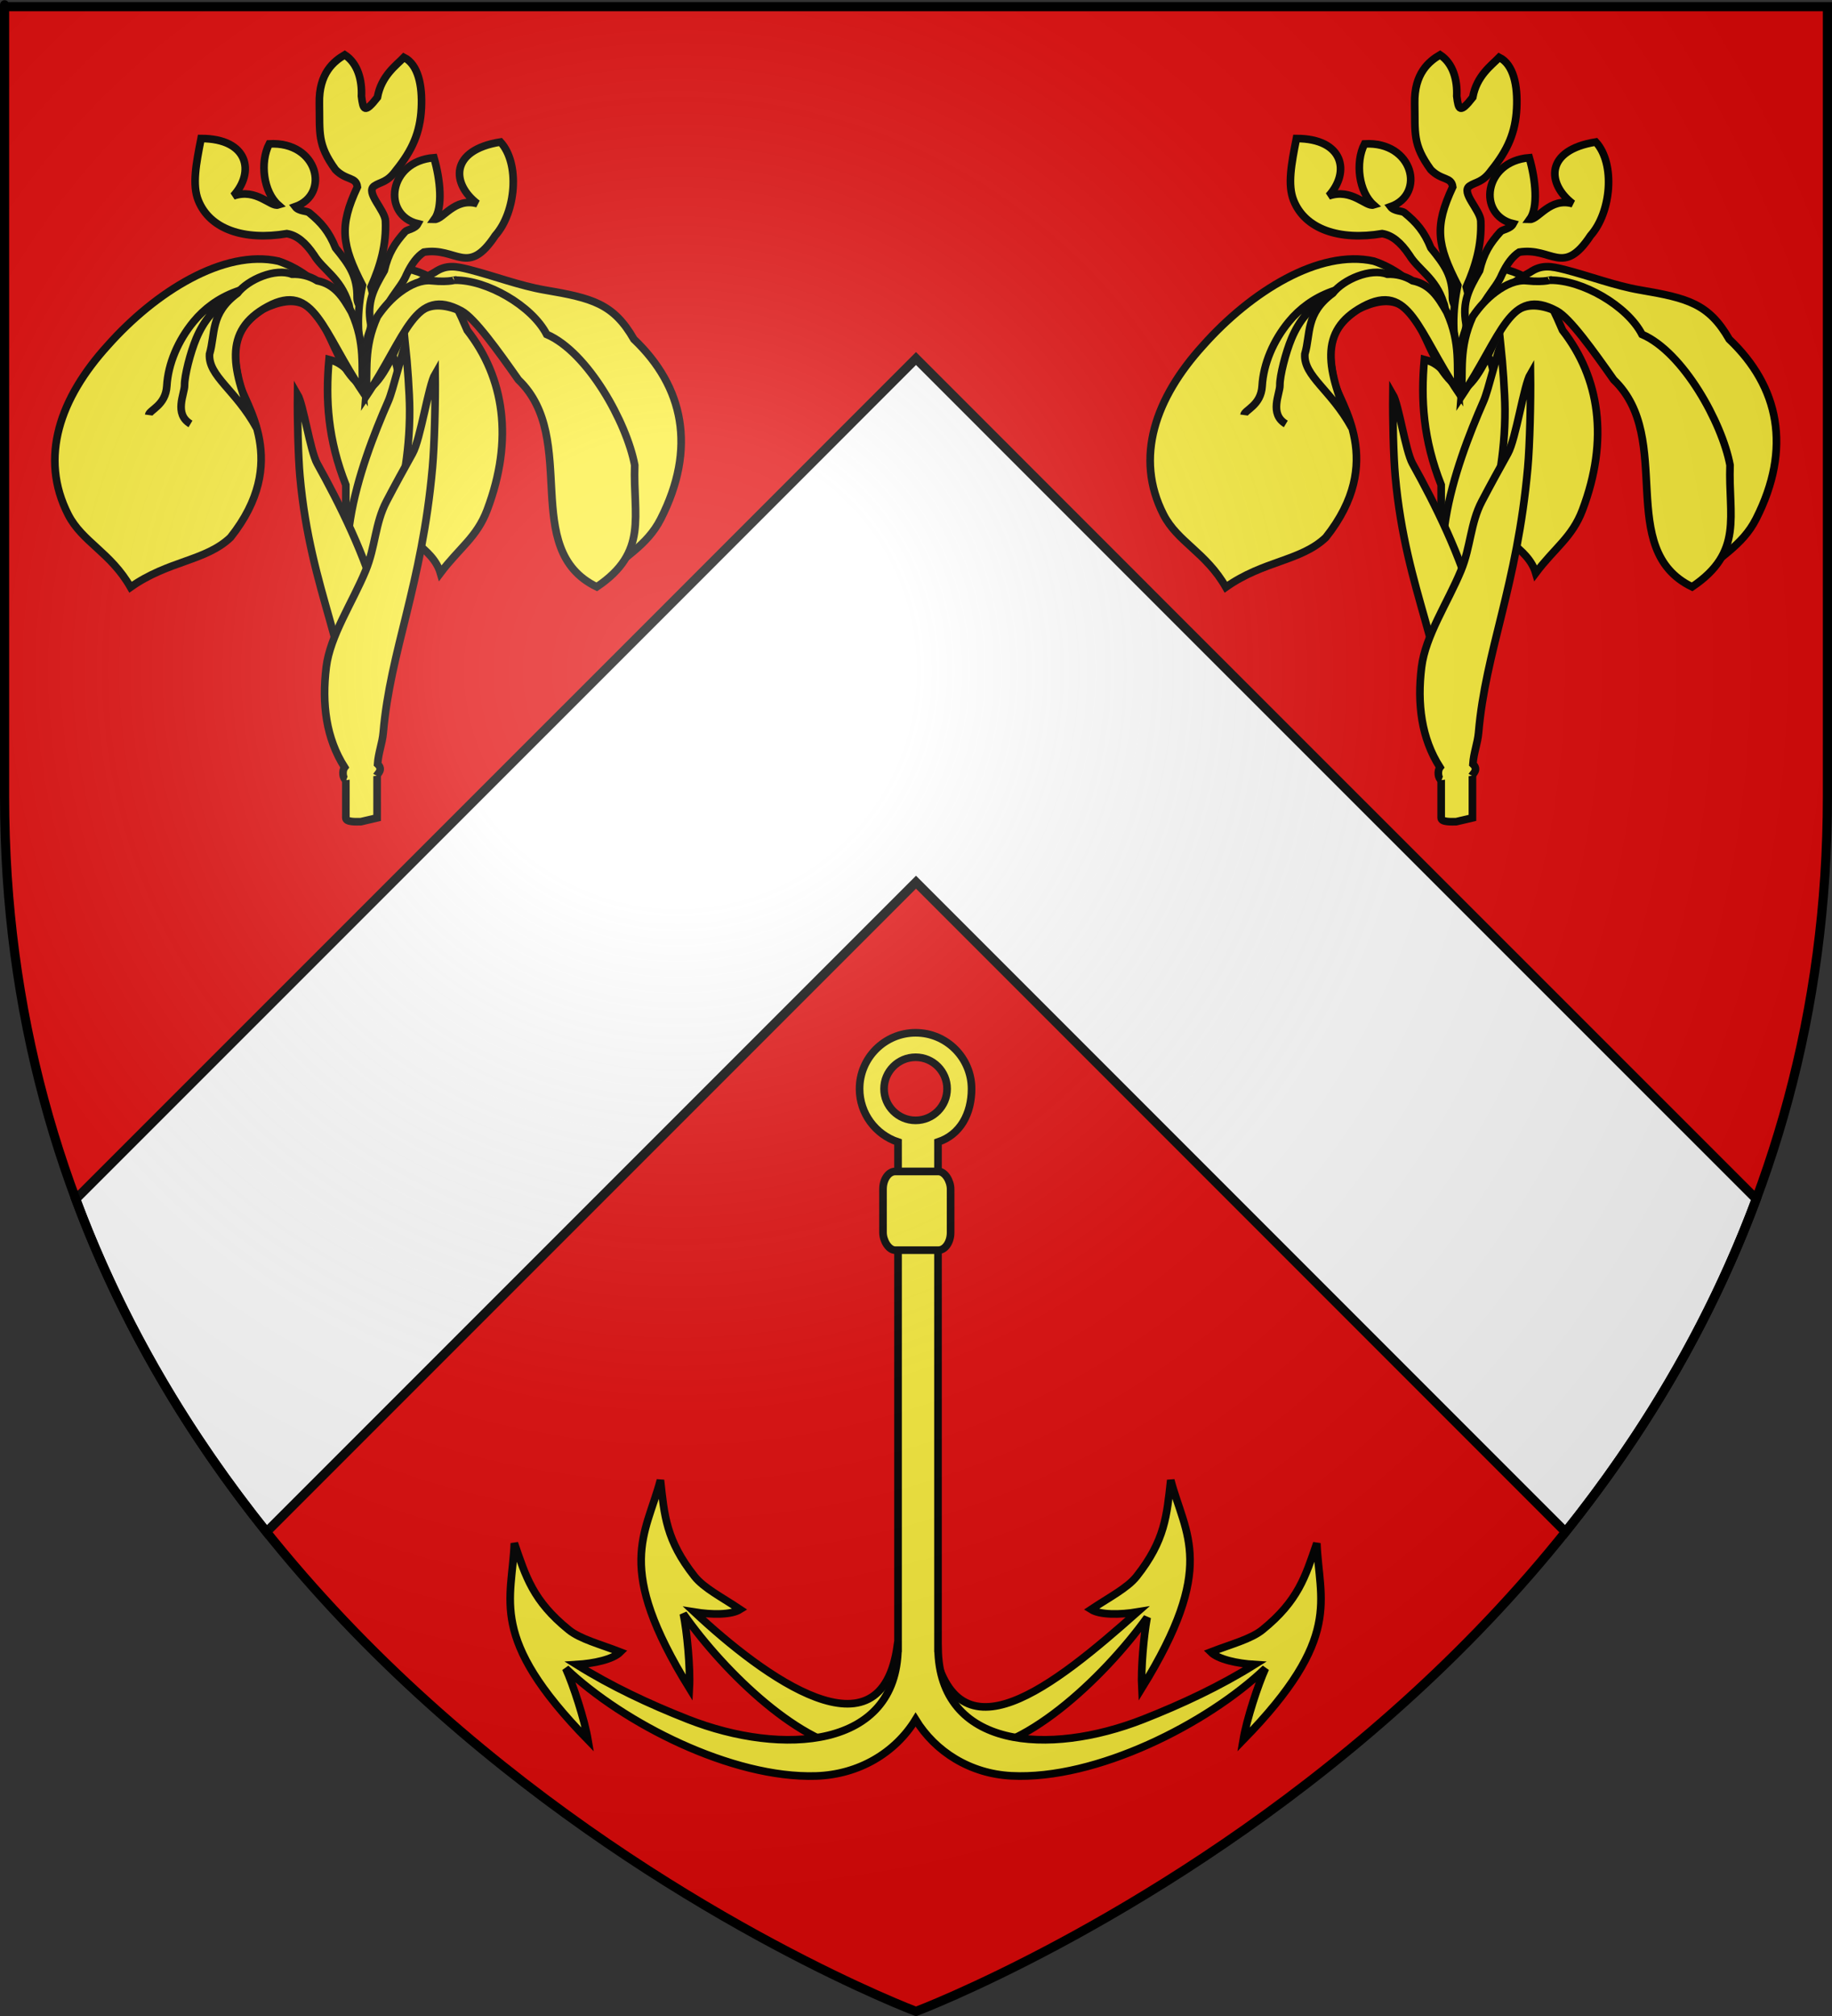 <?xml version="1.0" encoding="UTF-8" standalone="no"?>
<svg
   xmlns:dc="http://purl.org/dc/elements/1.1/"
   xmlns:cc="http://web.resource.org/cc/"
   xmlns:rdf="http://www.w3.org/1999/02/22-rdf-syntax-ns#"
   xmlns:svg="http://www.w3.org/2000/svg"
   xmlns="http://www.w3.org/2000/svg"
   xmlns:xlink="http://www.w3.org/1999/xlink"
   xmlns:sodipodi="http://sodipodi.sourceforge.net/DTD/sodipodi-0.dtd"
   xmlns:inkscape="http://www.inkscape.org/namespaces/inkscape"
   height="660"
   width="600"
   version="1.0"
   id="svg2"
   sodipodi:version="0.32"
   inkscape:version="0.45.1"
   sodipodi:docname="Blason ville fr Sannes (Vaucluse).svg"
   sodipodi:docbase="C:\Users\Jany\Documents\aaaOuiqui\Blasons\Blasons Vaucluse"
   inkscape:export-filename="/Users/olivier/Desktop/Blason Rouge/Blason_Vide_3D.png"
   inkscape:export-xdpi="144"
   inkscape:export-ydpi="144"
   inkscape:output_extension="org.inkscape.output.svg.inkscape">
  <rect width="100%" height="100%" fill="#333333" stroke="none"/>
  <sodipodi:namedview
     inkscape:window-height="814"
     inkscape:window-width="1152"
     inkscape:pageshadow="2"
     inkscape:pageopacity="0.0"
     guidetolerance="10.0"
     gridtolerance="10.0"
     objecttolerance="10.0"
     borderopacity="1.0"
     bordercolor="#666666"
     pagecolor="#ffffff"
     id="base"
     showgrid="false"
     height="660px"
     inkscape:zoom="0.63"
     inkscape:cx="542.07161"
     inkscape:cy="224.70889"
     inkscape:window-x="0"
     inkscape:window-y="14"
     inkscape:current-layer="layer3" />
  <desc
     id="desc4">Flag of Canton of Valais (Wallis)</desc>
  <defs
     id="defs6">
    <linearGradient
       id="linearGradient2893">
      <stop
         style="stop-color:white;stop-opacity:0.314;"
         offset="0"
         id="stop2895" />
      <stop
         id="stop2897"
         offset="0.19"
         style="stop-color:white;stop-opacity:0.251;" />
      <stop
         style="stop-color:#6b6b6b;stop-opacity:0.125;"
         offset="0.6"
         id="stop2901" />
      <stop
         style="stop-color:black;stop-opacity:0.125;"
         offset="1"
         id="stop2899" />
    </linearGradient>
    <radialGradient
       inkscape:collect="always"
       xlink:href="#linearGradient2893"
       id="radialGradient3163"
       gradientUnits="userSpaceOnUse"
       gradientTransform="matrix(1.353,0,0,1.349,-83.555,-85.747)"
       cx="221.445"
       cy="226.331"
       fx="221.445"
       fy="226.331"
       r="300" />
    <g
       id="s">
      <g
         id="c">
        <path
           transform="matrix(0.951,0.309,-0.309,0.951,0,-1)"
           d="M 0,0 L 0,1 L 0.5,1 L 0,0 z "
           id="t" />
        <use
           height="540"
           width="810"
           y="0"
           x="0"
           id="use2144"
           transform="scale(-1,1)"
           xlink:href="#t" />
      </g>
      <g
         id="a">
        <use
           height="540"
           width="810"
           y="0"
           x="0"
           id="use2147"
           transform="matrix(0.309,0.951,-0.951,0.309,0,0)"
           xlink:href="#c" />
        <use
           height="540"
           width="810"
           y="0"
           x="0"
           id="use2149"
           transform="matrix(-0.809,0.588,-0.588,-0.809,0,0)"
           xlink:href="#c" />
      </g>
      <use
         height="540"
         width="810"
         y="0"
         x="0"
         id="use2151"
         transform="scale(-1,1)"
         xlink:href="#a" />
    </g>
  </defs>
  <g
     inkscape:groupmode="layer"
     id="layer3"
     inkscape:label="Fond écu"
     style="display:inline"
     transform="translate(5.925,1.2525328e-6)">
    <path
       id="path2855"
       style="fill:#e20909;fill-opacity:1;fill-rule:evenodd;stroke:none;stroke-width:1px;stroke-linecap:butt;stroke-linejoin:miter;stroke-opacity:1"
       d="M 294.075,658.5 C 294.075,658.5 592.575,546.18 592.575,260.728 C 592.575,-24.723 592.575,2.176 592.575,2.176 L -4.425,2.176 L -4.425,260.728 C -4.425,546.18 294.075,658.5 294.075,658.5 z "
       sodipodi:nodetypes="cccccc" />
    <g
       id="g42466"
       style="stroke:#000000;stroke-width:6.35;stroke-miterlimit:4;stroke-dasharray:none;stroke-opacity:1"
       transform="matrix(0.394,0,0,0.394,456.269,449.01)">
      <path
         id="path40495"
         d="M -624.094,90.219 C -636.228,136.252 -662.723,161.636 -600.062,263.031 C -599.141,246.005 -602.02,215.897 -605.062,201.281 C -570.375,250.841 -505.725,312.466 -458.541,314.6 C -438.31,315.515 -421.289,302.201 -411.219,277.719 C -402.556,298.779 -388.748,312.622 -372.177,314.37 C -325.483,319.295 -256.846,256.168 -219.531,204.344 C -222.34,219.794 -224.798,247.126 -223.937,263.031 C -161.277,161.636 -187.772,136.252 -199.906,90.219 C -203.173,119.608 -204.583,140.279 -228.25,170.219 C -235.932,179.936 -251.019,187.574 -266.125,197.688 C -258.621,202.427 -242.023,202.2 -227.594,199.812 C -296.983,261.309 -378.315,327.069 -397.344,227.406 L -411.219,227.562 L -427.094,227.406 C -440.486,325.454 -538.175,253.803 -595.844,199.875 C -581.546,202.177 -565.282,202.366 -557.875,197.688 C -572.98,187.574 -588.068,179.936 -595.75,170.219 C -619.417,140.279 -620.827,119.608 -624.094,90.219 z "
         style="fill:#fcef3c;fill-opacity:1;fill-rule:evenodd;stroke:#000000;stroke-width:6.35;stroke-linecap:butt;stroke-linejoin:miter;stroke-miterlimit:4;stroke-dasharray:none;stroke-opacity:1"
         sodipodi:nodetypes="cccscscccscccccccsc" />
      <path
         sodipodi:nodetypes="cscccsccscccscscccsccscccsccsssc"
         id="rect36602"
         d="M -411.969,-281.469 C -437.67,-281.469 -458.562,-260.607 -458.562,-234.906 C -458.562,-214.302 -445.155,-196.812 -426.594,-190.688 L -426.594,230 L -426.656,230 C -427.638,313.579 -522.703,319.831 -601.188,289 C -633.58,276.275 -665.352,261.324 -693.812,243.5 C -679.415,242.604 -663.613,239.246 -657.438,233.094 C -674.387,226.523 -690.788,222.368 -700.406,214.562 C -730.04,190.513 -735.926,170.623 -745.531,142.656 C -747.321,190.228 -767.633,220.827 -684.344,306.094 C -687.176,289.195 -696.654,260.203 -702.812,246.688 C -655.077,292.132 -564.805,338.316 -494.737,336.069 C -459.268,334.931 -428.976,316.886 -412,289.219 C -395.526,316.067 -366.516,334.207 -332.405,335.938 C -261.91,339.514 -169.631,292.792 -121.188,246.656 C -127.345,260.16 -136.822,289.184 -139.656,306.094 C -56.367,220.827 -76.679,190.228 -78.469,142.656 C -88.074,170.623 -93.96,190.513 -123.594,214.562 C -133.212,222.368 -149.644,226.523 -166.594,233.094 C -160.421,239.242 -144.61,242.602 -130.219,243.5 C -158.68,261.318 -190.46,276.279 -222.844,289 C -301.328,319.831 -392.33,313.579 -393.312,230 L -393.374,230 L -393.374,-190.688 C -374.803,-196.804 -365.469,-214.292 -365.469,-234.906 C -365.469,-260.607 -386.268,-281.469 -411.969,-281.469 z M -411.969,-261.125 C -397.503,-261.125 -385.812,-249.372 -385.812,-234.906 C -385.812,-220.441 -397.535,-208.688 -412,-208.688 C -426.465,-208.687 -438.219,-220.441 -438.219,-234.906 C -438.219,-249.372 -426.434,-261.125 -411.969,-261.125 z "
         style="opacity:1;fill:#fcef3c;fill-opacity:1;stroke:#000000;stroke-width:6.35;stroke-miterlimit:4;stroke-dasharray:none;stroke-opacity:1" />
      <rect
         rx="10.218"
         ry="14.66"
         y="-166.233"
         x="-439.091"
         height="65.405"
         width="56.197"
         id="rect42464"
         style="opacity:1;fill:#fcef3c;fill-opacity:1;stroke:#000000;stroke-width:6.35;stroke-miterlimit:4;stroke-dasharray:none;stroke-opacity:1" />
    </g>
    <g
       id="g23553"
       transform="translate(2.521,0)"
       style="stroke:#000000;stroke-opacity:1;stroke-width:2.5;stroke-miterlimit:4;stroke-dasharray:none">
      <g
         id="g23498"
         transform="matrix(0.508,0,0,0.508,234.066,134.868)"
         style="stroke:#000000;stroke-opacity:1;stroke-width:4.92;stroke-miterlimit:4;stroke-dasharray:none">
        <g
           id="g21315"
           transform="matrix(2.914,0,0,2.914,-499.597,-622.799)"
           style="stroke:#000000;stroke-width:1.688;stroke-miterlimit:4;stroke-dasharray:none;stroke-opacity:1">
          <path
             sodipodi:nodetypes="ccscscssccc"
             id="path19361"
             d="M 326.207,204.674 C 322.416,182.3 325.146,183.959 332.734,180.532 C 336.89,179.431 334.802,180.831 339.863,181.994 C 347.683,183.79 349.967,187.763 353.331,195.661 C 361.512,206.135 363.634,219.791 357.734,235.408 C 355.445,241.467 351.599,243.751 347.395,249.35 C 345.746,243.705 338.434,241.07 335.453,237.054 C 331,231.053 328.854,228.198 325.828,221.255 C 322.057,212.603 326.173,196.405 333.684,185.586 C 323.634,183.206 331.871,200.249 325.865,206.692 C 325.875,205.993 323.268,204.931 326.207,204.674 z "
             style="fill:#fcef3c;fill-opacity:1;fill-rule:evenodd;stroke:#000000;stroke-width:1.688;stroke-linecap:butt;stroke-linejoin:miter;stroke-miterlimit:4;stroke-dasharray:none;stroke-opacity:1" />
          <path
             sodipodi:nodetypes="ccccscccccsccc"
             id="path19367"
             d="M 329.365,194.524 C 327.072,194.04 327.694,190.982 326.984,189.563 C 325.284,184.116 321.384,182.266 319.444,179.048 C 317.487,176.151 315.573,174.638 313.429,174.29 C 303.955,175.886 296.372,173.314 293.834,166.946 C 292.453,163.484 293.331,158.901 294.444,153.254 C 304.911,153.261 306.407,160.682 301.587,165.952 C 306.691,164.177 309.849,168.458 311.508,167.937 C 308.294,165.08 307.38,158.618 309.524,154.444 C 320.327,153.83 323.074,165.596 315.278,168.333 C 316.069,169.382 317.811,169.218 318.327,169.639 C 321.013,171.836 322.714,173.78 324.206,177.46 C 327.24,181.188 329.045,183.666 328.968,188.571 C 328.968,190.632 331.735,192.09 329.365,194.524 z "
             style="fill:#fcef3c;fill-opacity:1;fill-rule:evenodd;stroke:#000000;stroke-width:1.688;stroke-linecap:butt;stroke-linejoin:miter;stroke-miterlimit:4;stroke-dasharray:none;stroke-opacity:1" />
          <g
             style="stroke:#000000;stroke-width:2.034;stroke-miterlimit:4;stroke-dasharray:none;stroke-opacity:1"
             transform="matrix(0.83,0,0,0.83,56.395,35.608)"
             id="g20340">
            <path
               style="fill:#fcef3c;fill-opacity:1;stroke:#000000;stroke-width:2.034;stroke-miterlimit:4;stroke-dasharray:none;stroke-opacity:1"
               d="M 338.22,200.341 C 342.315,208.879 334.605,222.346 333.73,233.211 L 333.73,322.76 L 329.381,323.776 C 328.186,323.776 325.397,323.955 325.397,322.76 L 325.397,234.052 C 320.583,221.893 319.948,211.339 320.907,200.622 C 326.463,202.011 326.46,206.12 330.82,207.269 C 332.07,206.663 331.177,203.102 338.22,200.341 z "
               id="rect16409"
               sodipodi:nodetypes="ccccccccc" />
            <path
               style="fill:#fcef3c;fill-opacity:1;fill-rule:evenodd;stroke:#000000;stroke-width:2.034;stroke-linecap:butt;stroke-linejoin:miter;stroke-miterlimit:4;stroke-dasharray:none;stroke-opacity:1"
               d="M 332.141,271.958 C 319.081,257.344 328.928,229.426 336.738,211.64 C 337.964,208.849 340.253,199.008 341.282,196.806 C 341.812,201.719 342.379,209.728 342.4,213.887 C 342.523,238.836 333.155,251.719 335.527,270.274 L 332.141,271.958 z "
               id="path16407"
               sodipodi:nodetypes="cscscc"
               inkscape:transform-center-y="-3.1746032" />
            <path
               sodipodi:nodetypes="cscscc"
               id="path15435"
               d="M 330.806,304.113 C 345.575,284.063 329.775,249.931 317.765,228.37 C 315.88,224.985 314.088,212.596 312.522,209.935 C 312.441,216.212 312.683,226.41 313.155,231.674 C 315.988,263.246 327.098,278.635 326.321,302.388 L 330.806,304.113 z "
               style="fill:#fcef3c;fill-opacity:1;fill-rule:evenodd;stroke:#000000;stroke-width:2.034;stroke-linecap:butt;stroke-linejoin:miter;stroke-miterlimit:4;stroke-dasharray:none;stroke-opacity:1" />
            <path
               style="fill:#fcef3c;fill-opacity:1;fill-rule:evenodd;stroke:#000000;stroke-width:2.034;stroke-linecap:butt;stroke-linejoin:miter;stroke-miterlimit:4;stroke-dasharray:none;stroke-opacity:1"
               d="M 325.509,312.708 C 324.531,312.357 324.357,310.216 325.072,309.297 C 320.106,301.535 318.971,292.33 320.164,282.61 C 321.195,274.217 327.136,265.439 330.672,256.874 C 333.29,250.532 333.155,244.307 336.223,238.441 C 338.583,233.928 340.96,229.628 343.176,225.65 C 345.344,221.757 347.405,207.506 349.206,204.444 C 349.3,211.665 349.022,223.396 348.478,229.451 C 345.654,260.931 337.237,278.214 335.365,300.054 C 335.126,302.851 334.047,305.441 333.857,308.426 C 335.428,309.901 333.839,311.022 333.614,311.495"
               id="path15433"
               sodipodi:nodetypes="ccsssscsscc" />
          </g>
          <path
             sodipodi:nodetypes="ccccsccccscsscc"
             id="path18383"
             d="M 330.469,202.618 C 328.823,197.202 328.949,191.324 330.146,185.723 C 325.534,176.757 324.95,172.676 329.029,163.961 C 328.73,161.667 326.599,162.615 324.175,160.142 C 320.107,154.526 320.744,152.064 320.614,145.492 C 320.481,138.815 323.82,136.166 326.228,134.745 C 329.14,136.65 330.083,140.36 329.925,143.878 C 330.308,146.956 330.593,147.808 333.458,144.152 C 334.32,139.377 337.589,137.094 339.326,135.305 C 342.478,136.873 343.438,141.526 343.178,146.593 C 342.905,151.911 341.213,155.792 337.586,160.284 C 335.628,163.012 334.184,162.794 332.771,163.749 C 330.719,165.137 335.146,169.053 335.242,171.522 C 335.442,176.69 334.191,181.242 332.036,186.086 C 333.612,191.783 333.089,196.629 330.469,202.618 z "
             style="fill:#fcef3c;fill-opacity:1;fill-rule:evenodd;stroke:#000000;stroke-width:1.688;stroke-linecap:butt;stroke-linejoin:miter;stroke-miterlimit:4;stroke-dasharray:none;stroke-opacity:1" />
          <path
             style="fill:#fcef3c;fill-opacity:1;fill-rule:evenodd;stroke:#000000;stroke-width:1.688;stroke-linecap:butt;stroke-linejoin:miter;stroke-miterlimit:4;stroke-dasharray:none;stroke-opacity:1"
             d="M 332.473,200.139 C 334.665,199.311 333.585,196.384 334.07,194.873 C 334.919,189.23 338.491,186.807 339.917,183.331 C 341.056,180.919 342.293,179.307 343.732,178.38 C 351.029,177.215 353.43,183.93 359.529,174.709 C 364.095,169.591 365.064,158.812 360.69,154.026 C 349.449,155.809 349.793,163.239 355.568,167.665 C 350.526,166.232 347.988,171.2 346.066,171.139 C 347.985,168.511 347.393,162.409 345.969,157.502 C 335.857,158.278 334.402,170.17 342.401,172.106 C 341.778,173.264 340.032,173.367 339.587,173.862 C 337.267,176.442 335.882,178.624 334.969,182.488 C 332.539,186.635 331.133,189.359 331.957,194.196 C 332.272,196.232 329.759,198.095 332.473,200.139 z "
             id="path20338"
             sodipodi:nodetypes="ccccccccccsccc" />
          <g
             style="stroke:#000000;stroke-width:1.688;stroke-miterlimit:4;stroke-dasharray:none;stroke-opacity:1"
             id="g18363">
            <path
               style="fill:#fcef3c;fill-opacity:1;fill-rule:evenodd;stroke:#000000;stroke-width:1.688;stroke-linecap:butt;stroke-linejoin:miter;stroke-miterlimit:4;stroke-dasharray:none;stroke-opacity:1"
               d="M 329.084,205.7 C 329.38,194.834 321.788,183.794 311.564,180.368 C 299.531,177.677 284.366,187.111 273.758,199.069 C 263.27,210.611 258.581,223.783 265.048,236.434 C 268.142,242.488 274.436,244.777 278.838,252.481 C 287.211,246.566 295.394,246.754 300.945,241.489 C 314.315,224.681 304.04,212.021 302.749,206.974 C 302.035,202.038 299.967,196.251 308.145,190.977 C 322.977,183.81 321.471,201.208 329.544,207.718 C 329.531,207.019 329.301,206.354 329.084,205.7 z "
               id="path17381"
               sodipodi:nodetypes="cccscccccc" />
            <path
               id="path18355"
               style="fill:none;fill-rule:evenodd;stroke:#000000;stroke-width:1.688;stroke-linecap:butt;stroke-linejoin:miter;stroke-miterlimit:4;stroke-dasharray:none;stroke-opacity:1"
               d="M 292.102,216.375 C 288.357,214.146 290.824,209.709 290.79,207.811 C 290.754,205.77 292.077,200.559 293.374,197.477 C 296.625,189.754 303.24,184.833 317.917,186.631 M 282.843,214.41 C 283.002,213.253 286.615,212.324 286.865,207.973 C 287.143,203.124 289.324,197.93 292.812,193.723 C 297.465,188.112 305.121,184.325 317.076,185.789"
               sodipodi:nodetypes="cssccssc" />
            <path
               style="fill:#fcef3c;fill-opacity:1;fill-rule:evenodd;stroke:#000000;stroke-width:1.688;stroke-linecap:butt;stroke-linejoin:miter;stroke-miterlimit:4;stroke-dasharray:none;stroke-opacity:1"
               d="M 306.694,217.216 C 302.098,208.837 296.02,205.817 296.311,200.942 C 297.636,196.452 296.398,191.963 302.485,187.473 C 304.834,184.411 310.9,181.843 314.551,183.26 C 316.491,183.196 318.365,183.608 320.144,184.703 C 324.056,185.522 325.793,188.275 327.738,191.682 C 330.903,198.736 329.808,203.66 330.264,209.36 C 321.311,195.989 319.444,184.835 309.141,190.424 C 299.27,195.779 301.028,204.306 306.694,217.216 z "
               id="path17384"
               sodipodi:nodetypes="ccccccccc" />
          </g>
          <g
             style="stroke:#000000;stroke-width:1.688;stroke-miterlimit:4;stroke-dasharray:none;stroke-opacity:1"
             transform="translate(-2.381,0.397)"
             id="g19355">
            <path
               sodipodi:nodetypes="cccscscccc"
               id="path18370"
               d="M 334.482,206.261 C 334.22,196.675 340.099,186.952 348.509,182.443 C 351.09,180.672 353.213,181.11 356.055,181.816 C 361.785,183.275 367.307,185.416 372.835,186.359 C 383.371,188.155 388.052,189.35 392.585,197.249 C 403.608,207.722 406.467,221.378 398.518,236.996 C 395.434,243.054 390.252,245.338 384.587,250.937 C 373.756,233.926 388.799,201.978 355.42,191.538 C 340.589,184.371 342.094,201.769 334.021,208.279 C 334.034,207.58 334.264,206.915 334.482,206.261 z "
               style="fill:#fcef3c;fill-opacity:1;fill-rule:evenodd;stroke:#000000;stroke-width:1.688;stroke-linecap:butt;stroke-linejoin:miter;stroke-miterlimit:4;stroke-dasharray:none;stroke-opacity:1" />
            <path
               sodipodi:nodetypes="ccccscccscc"
               id="path18374"
               d="M 384.37,252.011 C 395.863,244.286 392.36,236.341 392.764,225.089 C 390.996,215.691 382.427,200.106 373.287,196.172 C 369.999,189.804 359.99,184.11 353.037,184.194 C 353.601,183.896 352.138,184.766 347.782,184.306 C 345.651,184.08 343.218,185.068 340.82,186.868 C 339.019,188.221 337.343,190.016 335.827,192.243 C 332.662,199.297 333.758,204.221 333.302,209.921 C 342.254,196.55 344.122,185.397 354.425,190.986 C 357.334,192.564 362.456,199.707 367.037,206.218 C 380.595,219.204 367.276,243.729 384.37,252.011 z "
               style="fill:#fcef3c;fill-opacity:1;fill-rule:evenodd;stroke:#000000;stroke-width:1.688;stroke-linecap:butt;stroke-linejoin:miter;stroke-miterlimit:4;stroke-dasharray:none;stroke-opacity:1" />
          </g>
        </g>
      </g>
      <g
         transform="matrix(0.508,0,0,0.508,-124.664,134.868)"
         id="g23517"
         style="stroke:#000000;stroke-opacity:1;stroke-width:4.92;stroke-miterlimit:4;stroke-dasharray:none">
        <g
           style="stroke:#000000;stroke-width:1.688;stroke-miterlimit:4;stroke-dasharray:none;stroke-opacity:1"
           transform="matrix(2.914,0,0,2.914,-499.597,-622.799)"
           id="g23519">
          <path
             style="fill:#fcef3c;fill-opacity:1;fill-rule:evenodd;stroke:#000000;stroke-width:1.688;stroke-linecap:butt;stroke-linejoin:miter;stroke-miterlimit:4;stroke-dasharray:none;stroke-opacity:1"
             d="M 326.207,204.674 C 322.416,182.3 325.146,183.959 332.734,180.532 C 336.89,179.431 334.802,180.831 339.863,181.994 C 347.683,183.79 349.967,187.763 353.331,195.661 C 361.512,206.135 363.634,219.791 357.734,235.408 C 355.445,241.467 351.599,243.751 347.395,249.35 C 345.746,243.705 338.434,241.07 335.453,237.054 C 331,231.053 328.854,228.198 325.828,221.255 C 322.057,212.603 326.173,196.405 333.684,185.586 C 323.634,183.206 331.871,200.249 325.865,206.692 C 325.875,205.993 323.268,204.931 326.207,204.674 z "
             id="path23521"
             sodipodi:nodetypes="ccscscssccc" />
          <path
             style="fill:#fcef3c;fill-opacity:1;fill-rule:evenodd;stroke:#000000;stroke-width:1.688;stroke-linecap:butt;stroke-linejoin:miter;stroke-miterlimit:4;stroke-dasharray:none;stroke-opacity:1"
             d="M 329.365,194.524 C 327.072,194.04 327.694,190.982 326.984,189.563 C 325.284,184.116 321.384,182.266 319.444,179.048 C 317.487,176.151 315.573,174.638 313.429,174.29 C 303.955,175.886 296.372,173.314 293.834,166.946 C 292.453,163.484 293.331,158.901 294.444,153.254 C 304.911,153.261 306.407,160.682 301.587,165.952 C 306.691,164.177 309.849,168.458 311.508,167.937 C 308.294,165.08 307.38,158.618 309.524,154.444 C 320.327,153.83 323.074,165.596 315.278,168.333 C 316.069,169.382 317.811,169.218 318.327,169.639 C 321.013,171.836 322.714,173.78 324.206,177.46 C 327.24,181.188 329.045,183.666 328.968,188.571 C 328.968,190.632 331.735,192.09 329.365,194.524 z "
             id="path23523"
             sodipodi:nodetypes="ccccscccccsccc" />
          <g
             id="g23525"
             transform="matrix(0.83,0,0,0.83,56.395,35.608)"
             style="stroke:#000000;stroke-width:2.034;stroke-miterlimit:4;stroke-dasharray:none;stroke-opacity:1">
            <path
               sodipodi:nodetypes="ccccccccc"
               id="path23527"
               d="M 338.22,200.341 C 342.315,208.879 334.605,222.346 333.73,233.211 L 333.73,322.76 L 329.381,323.776 C 328.186,323.776 325.397,323.955 325.397,322.76 L 325.397,234.052 C 320.583,221.893 319.948,211.339 320.907,200.622 C 326.463,202.011 326.46,206.12 330.82,207.269 C 332.07,206.663 331.177,203.102 338.22,200.341 z "
               style="fill:#fcef3c;fill-opacity:1;stroke:#000000;stroke-width:2.034;stroke-miterlimit:4;stroke-dasharray:none;stroke-opacity:1" />
            <path
               inkscape:transform-center-y="-3.1746032"
               sodipodi:nodetypes="cscscc"
               id="path23529"
               d="M 332.141,271.958 C 319.081,257.344 328.928,229.426 336.738,211.64 C 337.964,208.849 340.253,199.008 341.282,196.806 C 341.812,201.719 342.379,209.728 342.4,213.887 C 342.523,238.836 333.155,251.719 335.527,270.274 L 332.141,271.958 z "
               style="fill:#fcef3c;fill-opacity:1;fill-rule:evenodd;stroke:#000000;stroke-width:2.034;stroke-linecap:butt;stroke-linejoin:miter;stroke-miterlimit:4;stroke-dasharray:none;stroke-opacity:1" />
            <path
               style="fill:#fcef3c;fill-opacity:1;fill-rule:evenodd;stroke:#000000;stroke-width:2.034;stroke-linecap:butt;stroke-linejoin:miter;stroke-miterlimit:4;stroke-dasharray:none;stroke-opacity:1"
               d="M 330.806,304.113 C 345.575,284.063 329.775,249.931 317.765,228.37 C 315.88,224.985 314.088,212.596 312.522,209.935 C 312.441,216.212 312.683,226.41 313.155,231.674 C 315.988,263.246 327.098,278.635 326.321,302.388 L 330.806,304.113 z "
               id="path23531"
               sodipodi:nodetypes="cscscc" />
            <path
               sodipodi:nodetypes="ccsssscsscc"
               id="path23533"
               d="M 325.509,312.708 C 324.531,312.357 324.357,310.216 325.072,309.297 C 320.106,301.535 318.971,292.33 320.164,282.61 C 321.195,274.217 327.136,265.439 330.672,256.874 C 333.29,250.532 333.155,244.307 336.223,238.441 C 338.583,233.928 340.96,229.628 343.176,225.65 C 345.344,221.757 347.405,207.506 349.206,204.444 C 349.3,211.665 349.022,223.396 348.478,229.451 C 345.654,260.931 337.237,278.214 335.365,300.054 C 335.126,302.851 334.047,305.441 333.857,308.426 C 335.428,309.901 333.839,311.022 333.614,311.495"
               style="fill:#fcef3c;fill-opacity:1;fill-rule:evenodd;stroke:#000000;stroke-width:2.034;stroke-linecap:butt;stroke-linejoin:miter;stroke-miterlimit:4;stroke-dasharray:none;stroke-opacity:1" />
          </g>
          <path
             style="fill:#fcef3c;fill-opacity:1;fill-rule:evenodd;stroke:#000000;stroke-width:1.688;stroke-linecap:butt;stroke-linejoin:miter;stroke-miterlimit:4;stroke-dasharray:none;stroke-opacity:1"
             d="M 330.469,202.618 C 328.823,197.202 328.949,191.324 330.146,185.723 C 325.534,176.757 324.95,172.676 329.029,163.961 C 328.73,161.667 326.599,162.615 324.175,160.142 C 320.107,154.526 320.744,152.064 320.614,145.492 C 320.481,138.815 323.82,136.166 326.228,134.745 C 329.14,136.65 330.083,140.36 329.925,143.878 C 330.308,146.956 330.593,147.808 333.458,144.152 C 334.32,139.377 337.589,137.094 339.326,135.305 C 342.478,136.873 343.438,141.526 343.178,146.593 C 342.905,151.911 341.213,155.792 337.586,160.284 C 335.628,163.012 334.184,162.794 332.771,163.749 C 330.719,165.137 335.146,169.053 335.242,171.522 C 335.442,176.69 334.191,181.242 332.036,186.086 C 333.612,191.783 333.089,196.629 330.469,202.618 z "
             id="path23535"
             sodipodi:nodetypes="ccccsccccscsscc" />
          <path
             sodipodi:nodetypes="ccccccccccsccc"
             id="path23537"
             d="M 332.473,200.139 C 334.665,199.311 333.585,196.384 334.07,194.873 C 334.919,189.23 338.491,186.807 339.917,183.331 C 341.056,180.919 342.293,179.307 343.732,178.38 C 351.029,177.215 353.43,183.93 359.529,174.709 C 364.095,169.591 365.064,158.812 360.69,154.026 C 349.449,155.809 349.793,163.239 355.568,167.665 C 350.526,166.232 347.988,171.2 346.066,171.139 C 347.985,168.511 347.393,162.409 345.969,157.502 C 335.857,158.278 334.402,170.17 342.401,172.106 C 341.778,173.264 340.032,173.367 339.587,173.862 C 337.267,176.442 335.882,178.624 334.969,182.488 C 332.539,186.635 331.133,189.359 331.957,194.196 C 332.272,196.232 329.759,198.095 332.473,200.139 z "
             style="fill:#fcef3c;fill-opacity:1;fill-rule:evenodd;stroke:#000000;stroke-width:1.688;stroke-linecap:butt;stroke-linejoin:miter;stroke-miterlimit:4;stroke-dasharray:none;stroke-opacity:1" />
          <g
             id="g23539"
             style="stroke:#000000;stroke-width:1.688;stroke-miterlimit:4;stroke-dasharray:none;stroke-opacity:1">
            <path
               sodipodi:nodetypes="cccscccccc"
               id="path23541"
               d="M 329.084,205.7 C 329.38,194.834 321.788,183.794 311.564,180.368 C 299.531,177.677 284.366,187.111 273.758,199.069 C 263.27,210.611 258.581,223.783 265.048,236.434 C 268.142,242.488 274.436,244.777 278.838,252.481 C 287.211,246.566 295.394,246.754 300.945,241.489 C 314.315,224.681 304.04,212.021 302.749,206.974 C 302.035,202.038 299.967,196.251 308.145,190.977 C 322.977,183.81 321.471,201.208 329.544,207.718 C 329.531,207.019 329.301,206.354 329.084,205.7 z "
               style="fill:#fcef3c;fill-opacity:1;fill-rule:evenodd;stroke:#000000;stroke-width:1.688;stroke-linecap:butt;stroke-linejoin:miter;stroke-miterlimit:4;stroke-dasharray:none;stroke-opacity:1" />
            <path
               sodipodi:nodetypes="cssccssc"
               d="M 292.102,216.375 C 288.357,214.146 290.824,209.709 290.79,207.811 C 290.754,205.77 292.077,200.559 293.374,197.477 C 296.625,189.754 303.24,184.833 317.917,186.631 M 282.843,214.41 C 283.002,213.253 286.615,212.324 286.865,207.973 C 287.143,203.124 289.324,197.93 292.812,193.723 C 297.465,188.112 305.121,184.325 317.076,185.789"
               style="fill:none;fill-rule:evenodd;stroke:#000000;stroke-width:1.688;stroke-linecap:butt;stroke-linejoin:miter;stroke-miterlimit:4;stroke-dasharray:none;stroke-opacity:1"
               id="path23543" />
            <path
               sodipodi:nodetypes="ccccccccc"
               id="path23545"
               d="M 306.694,217.216 C 302.098,208.837 296.02,205.817 296.311,200.942 C 297.636,196.452 296.398,191.963 302.485,187.473 C 304.834,184.411 310.9,181.843 314.551,183.26 C 316.491,183.196 318.365,183.608 320.144,184.703 C 324.056,185.522 325.793,188.275 327.738,191.682 C 330.903,198.736 329.808,203.66 330.264,209.36 C 321.311,195.989 319.444,184.835 309.141,190.424 C 299.27,195.779 301.028,204.306 306.694,217.216 z "
               style="fill:#fcef3c;fill-opacity:1;fill-rule:evenodd;stroke:#000000;stroke-width:1.688;stroke-linecap:butt;stroke-linejoin:miter;stroke-miterlimit:4;stroke-dasharray:none;stroke-opacity:1" />
          </g>
          <g
             id="g23547"
             transform="translate(-2.381,0.397)"
             style="stroke:#000000;stroke-width:1.688;stroke-miterlimit:4;stroke-dasharray:none;stroke-opacity:1">
            <path
               style="fill:#fcef3c;fill-opacity:1;fill-rule:evenodd;stroke:#000000;stroke-width:1.688;stroke-linecap:butt;stroke-linejoin:miter;stroke-miterlimit:4;stroke-dasharray:none;stroke-opacity:1"
               d="M 334.482,206.261 C 334.22,196.675 340.099,186.952 348.509,182.443 C 351.09,180.672 353.213,181.11 356.055,181.816 C 361.785,183.275 367.307,185.416 372.835,186.359 C 383.371,188.155 388.052,189.35 392.585,197.249 C 403.608,207.722 406.467,221.378 398.518,236.996 C 395.434,243.054 390.252,245.338 384.587,250.937 C 373.756,233.926 388.799,201.978 355.42,191.538 C 340.589,184.371 342.094,201.769 334.021,208.279 C 334.034,207.58 334.264,206.915 334.482,206.261 z "
               id="path23549"
               sodipodi:nodetypes="cccscscccc" />
            <path
               style="fill:#fcef3c;fill-opacity:1;fill-rule:evenodd;stroke:#000000;stroke-width:1.688;stroke-linecap:butt;stroke-linejoin:miter;stroke-miterlimit:4;stroke-dasharray:none;stroke-opacity:1"
               d="M 384.37,252.011 C 395.863,244.286 392.36,236.341 392.764,225.089 C 390.996,215.691 382.427,200.106 373.287,196.172 C 369.999,189.804 359.99,184.11 353.037,184.194 C 353.601,183.896 352.138,184.766 347.782,184.306 C 345.651,184.08 343.218,185.068 340.82,186.868 C 339.019,188.221 337.343,190.016 335.827,192.243 C 332.662,199.297 333.758,204.221 333.302,209.921 C 342.254,196.55 344.122,185.397 354.425,190.986 C 357.334,192.564 362.456,199.707 367.037,206.218 C 380.595,219.204 367.276,243.729 384.37,252.011 z "
               id="path23551"
               sodipodi:nodetypes="ccccscccscc" />
          </g>
        </g>
      </g>
    </g>
    <path
       style="fill:#ffffff;fill-opacity:1;fill-rule:evenodd;stroke:#000000;stroke-width:3;stroke-linecap:butt;stroke-linejoin:miter;stroke-opacity:1;display:inline;stroke-miterlimit:4;stroke-dasharray:none"
       d="M 300 117.375 L 214.312 203.094 L 24.812 392.562 C 40.302 434.19 62.339 470.392 87.281 501.531 L 300 288.812 L 512.719 501.531 C 537.666 470.385 559.698 434.17 575.188 392.531 L 385.688 203.094 L 300 117.375 z "
       id="path24563"
       transform="translate(-5.925,-1.2525328e-6)" />
  </g>
  <g
     inkscape:groupmode="layer"
     id="layer4"
     inkscape:label="Meubles"
     transform="translate(5.925,1.2525328e-6)" />
  <g
     inkscape:groupmode="layer"
     id="layer2"
     inkscape:label="Reflet final"
     transform="translate(5.925,1.2525328e-6)"
     sodipodi:insensitive="true">
    <path
       sodipodi:nodetypes="cccccc"
       d="M 294.075,658.5 C 294.075,658.5 592.575,546.18 592.575,260.728 C 592.575,-24.723 592.575,2.176 592.575,2.176 L -4.425,2.176 L -4.425,260.728 C -4.425,546.18 294.075,658.5 294.075,658.5 z "
       style="opacity:1;fill:url(#radialGradient3163);fill-opacity:1;fill-rule:evenodd;stroke:none;stroke-width:1px;stroke-linecap:butt;stroke-linejoin:miter;stroke-opacity:1"
       id="path2875"
       inkscape:export-xdpi="144"
       inkscape:export-ydpi="144" />
  </g>
  <g
     inkscape:groupmode="layer"
     id="layer1"
     inkscape:label="Contour final"
     transform="translate(5.925,1.2525328e-6)"
     sodipodi:insensitive="true">
    <path
       sodipodi:nodetypes="cccccc"
       d="M 294.075,658.5 C 294.075,658.5 -4.425,546.18 -4.425,260.728 C -4.425,-24.723 -4.425,2.176 -4.425,2.176 L 592.575,2.176 L 592.575,260.728 C 592.575,546.18 294.075,658.5 294.075,658.5 z "
       style="opacity:1;fill:none;fill-opacity:1;fill-rule:evenodd;stroke:#000000;stroke-width:3;stroke-linecap:butt;stroke-linejoin:miter;stroke-miterlimit:4;stroke-dasharray:none;stroke-opacity:1"
       id="path1411"
       inkscape:export-xdpi="144"
       inkscape:export-ydpi="144" />
  </g>
</svg>
